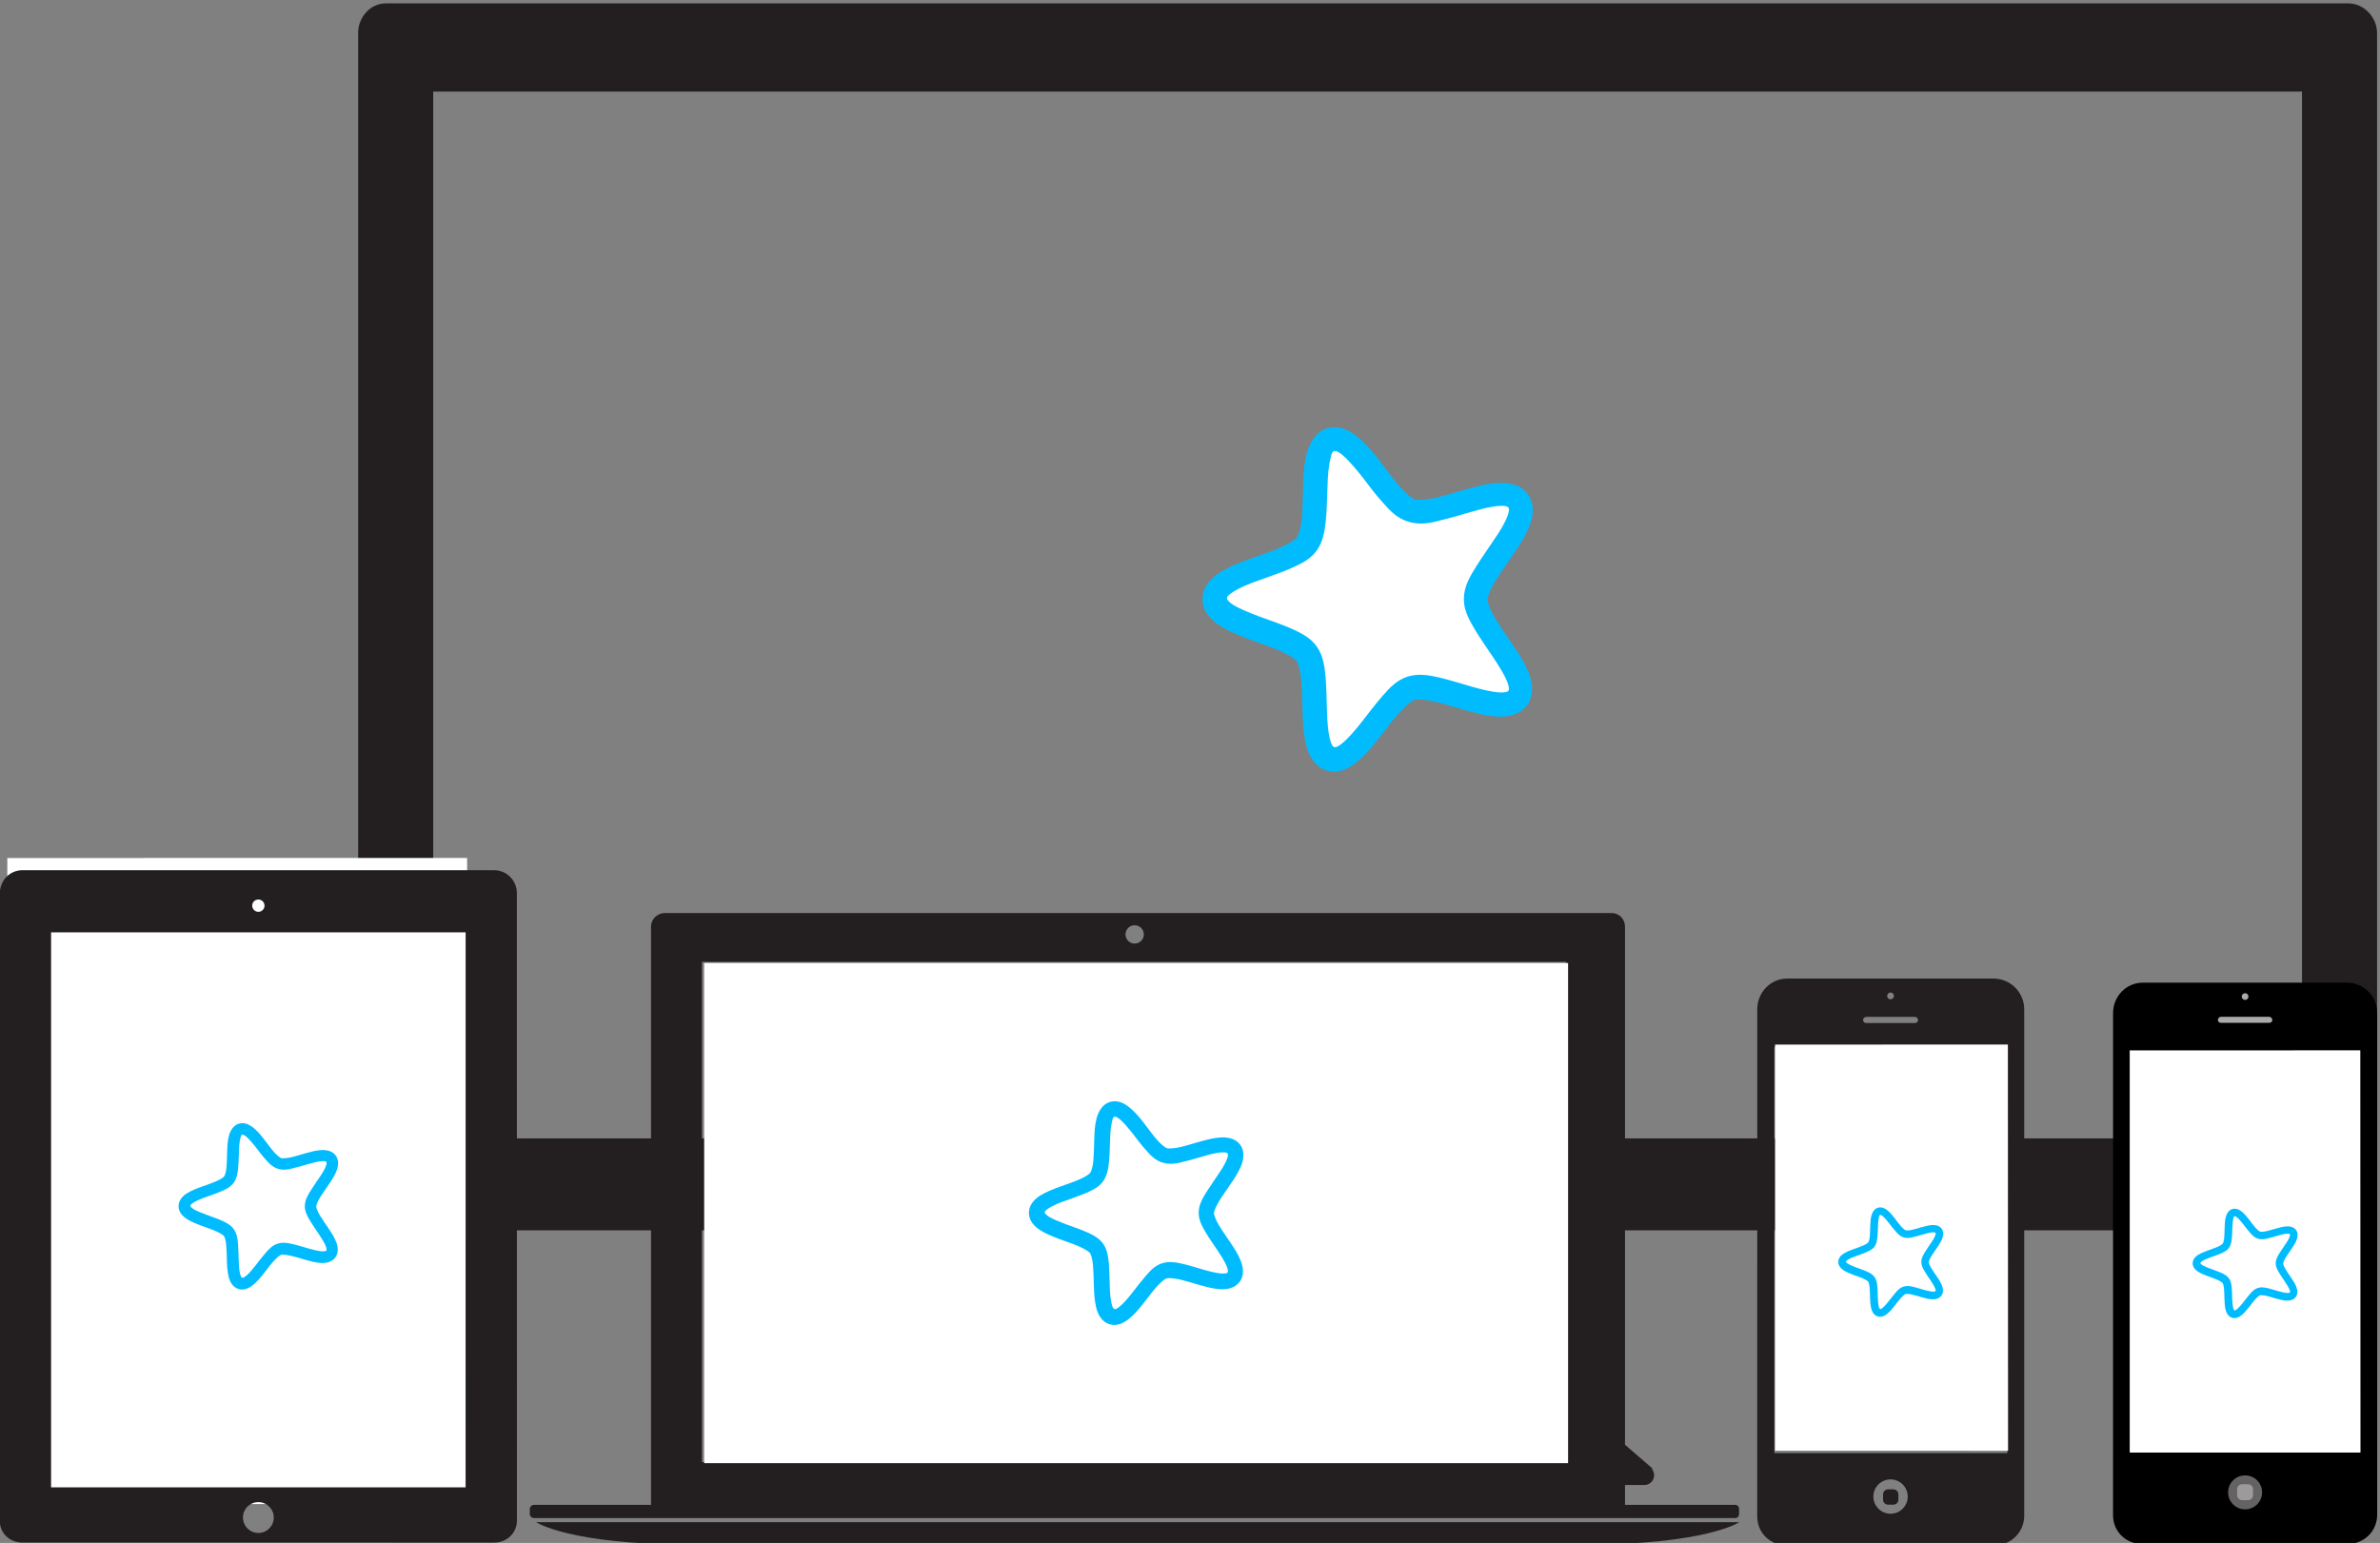 <?xml version="1.0" encoding="UTF-8" standalone="no"?>
<!-- Created with Inkscape (http://www.inkscape.org/) -->

<svg
   version="1.1"
   width="2916.825"
   height="1891.204"
   id="svg2"
   xml:space="preserve"
   sodipodi:docname="Mobile_and_desktop_device_templates.svg"
   inkscape:version="1.4 (e7c3feb1, 2024-10-09)"
   xmlns:inkscape="http://www.inkscape.org/namespaces/inkscape"
   xmlns:sodipodi="http://sodipodi.sourceforge.net/DTD/sodipodi-0.dtd"
   xmlns="http://www.w3.org/2000/svg"
   xmlns:svg="http://www.w3.org/2000/svg"
   xmlns:rdf="http://www.w3.org/1999/02/22-rdf-syntax-ns#"
   xmlns:cc="http://creativecommons.org/ns#"
   xmlns:dc="http://purl.org/dc/elements/1.1/"><rect width="100%" height="100%" fill="#808080" stroke="none"/><sodipodi:namedview
     id="namedview1"
     pagecolor="#ffffff"
     bordercolor="#000000"
     borderopacity="0.25"
     inkscape:showpageshadow="2"
     inkscape:pageopacity="0.0"
     inkscape:pagecheckerboard="0"
     inkscape:deskcolor="#d1d1d1"
     inkscape:zoom="0.22296029"
     inkscape:cx="975.51004"
     inkscape:cy="950.84197"
     inkscape:window-width="1920"
     inkscape:window-height="1027"
     inkscape:window-x="1512"
     inkscape:window-y="25"
     inkscape:window-maximized="0"
     inkscape:current-layer="g16" /><defs
     id="defs6"><clipPath
       id="clipPath18"><path
         d="M 0,14670 V 0 h 9642.59 v 14670 z"
         id="path20" /></clipPath></defs><g
     transform="matrix(1.25,0,0,-1.25,-238.171,3639.99)"
     id="g10"><g
       transform="scale(0.265)"
       id="g12"><g
         id="g14"><g
           clip-path="url(#clipPath18)"
           id="g16"><path
             d="m 3275.497,5273.326 h 3305.73 c 451.18,0 572.86,82.9 572.86,82.9 h -4451.51 c 0,0 121.67,-82.9 572.92,-82.9"
             id="path30"
             style="fill:#231f20;fill-opacity:1;fill-rule:evenodd;stroke:none" /><path
             d="m 6512.517,5578.626 h -3196.34 v 1850.7 h 3196.34 z m -1595.5,1986.4 c 18.74,0 33.93,-15.2 33.93,-34 0,-18.7 -15.19,-33.9 -33.93,-33.9 -18.73,0 -33.92,15.2 -33.92,33.9 0,18.8 15.19,34 33.92,34 z m 2221.99,-2144.7 h -407.87 v 2139.6 c 0,27.8 -21.68,50.3 -49.42,50.3 h -3502.97 c -27.74,0 -51.04,-22.5 -51.04,-50.3 v -2139.6 h -432.67 c -8.33,0 -15.87,-6.8 -15.87,-15.1 v -18.9 c 0,-8.3 7.54,-15 15.87,-15 h 4443.97 c 8.33,0 14.28,6.7 14.28,15 v 18.9 c 0,8.3 -5.95,15.1 -14.28,15.1"
             id="path32"
             style="fill:#231f20;fill-opacity:1;fill-rule:evenodd;stroke:none" /><path
             d="M 9235.962,6776.236 H 2321.757 V 10649.93 H 9235.962 Z M 9407.501,10976.1 H 2146.184 c -57.48,0 -102.124,-51.753 -102.124,-109.215 V 6535.007 c 0,-57.48 44.644,-98.938 102.124,-98.938 h 2980.122 v -534.525 h -0.203 l -380.907,-339.32 c -13.684,-4.788 -23.537,-18.049 -23.537,-33.262 0,-19.228 15.691,-35.048 35.066,-35.048 l 2047.175,-0.074 c 19.375,0 35.067,16.944 35.067,36.098 0,8.951 -3.481,17.57 -9.098,24.513 h 3.333 l -394.867,341.807 v 539.811 h 2969.164 c 57.536,0 106.139,41.457 106.139,98.938 v 4331.879 c 0,57.462 -48.603,109.215 -106.139,109.215"
             id="path38"
             style="fill:#231f20;fill-opacity:1;fill-rule:evenodd;stroke:none;stroke-width:1.842" /><path
             d="m 746.08,7813.786 1701.167,0.197 -0.15,-2390.682 -1701.016,-0.053 v 2390.537"
             id="path42"
             style="fill:#ffffff;fill-opacity:1;fill-rule:evenodd;stroke:none;stroke-width:1.284" /><path
             d="m 2441.624,5485.118 -1533.631,-0.045 v 2053.587 l 1533.756,0.17 z m -766.731,-168.805 c -31.491,0 -57.003,25.523 -57.003,57.003 0,31.491 25.512,57.048 57.003,57.048 31.48,0 57.003,-25.557 57.003,-57.048 0,-31.48 -25.523,-57.003 -57.003,-57.003 z m 0,2343.903 c 12.569,0 22.799,-10.23 22.799,-22.799 0,-12.569 -10.23,-22.788 -22.799,-22.788 -12.569,0 -22.788,10.218 -22.788,22.788 0,12.569 10.218,22.799 22.788,22.799 z m 956.447,23.262 c 0,47.079 -37.358,85.25 -84.391,85.25 H 802.08 c -47.079,0 -83.509,-38.172 -83.509,-85.25 l -0.384,-2321.624 c 0,-47.033 36.815,-81.079 83.894,-81.079 l 1744.869,-0.124 c 47.033,0 84.651,34.984 84.651,82.017 l -0.26,2320.81"
             id="path50"
             style="fill:#231f20;fill-opacity:1;fill-rule:evenodd;stroke:none;stroke-width:1.13" /><path
             d="m 8647.168,7352.56 h 755.495 c 62.02,0 111.348,-50.266 111.348,-112.316 V 5383.83 c 0,-61.996 -49.327,-108.663 -111.348,-108.663 h -755.495 c -62.035,0 -110.335,45.264 -110.335,107.254 l 0.104,1857.315 c 0,62.006 48.195,112.823 110.231,112.823"
             id="path54"
             style="fill:#000000;fill-opacity:1;fill-rule:evenodd;stroke:none;stroke-width:1.49" /><path
             d="m 9025.43,5529.427 c 34.742,0 62.9,-28.19 62.9,-62.95 0,-34.703 -28.157,-62.892 -62.9,-62.892 -34.757,0 -62.914,28.19 -62.914,62.892 0,34.76 28.157,62.95 62.914,62.95"
             id="path56"
             style="fill:#656263;fill-opacity:1;fill-rule:evenodd;stroke:none;stroke-width:1.49" /><path
             d="m 9014.435,5496.518 h 21.975 c 10.175,0 18.444,-8.252 18.444,-18.42 v -21.957 c 0,-10.219 -8.268,-18.471 -18.444,-18.471 h -21.975 c -10.175,0 -18.429,8.252 -18.429,18.471 v 21.957 c 0,10.168 8.254,18.42 18.429,18.42"
             id="path58"
             style="fill:#9c9a9b;fill-opacity:1;fill-rule:evenodd;stroke:none;stroke-width:1.49" /><path
             d="m 8598.541,7101.885 853.106,0.328 0.655,-1488.546 -853.762,0.116 v 1488.102"
             id="path60"
             style="fill:#ffffff;fill-opacity:1;fill-rule:evenodd;stroke:none;stroke-width:1.49" /><path
             d="m 8937.203,7226.308 h 176.438 c 6.868,0 12.44,-5.11 12.44,-11.963 0,-6.853 -5.572,-10.548 -12.44,-10.548 h -176.438 c -6.868,0 -12.425,3.695 -12.425,10.548 0,6.853 5.557,11.963 12.425,11.963"
             id="path62"
             style="fill:#abaaaa;fill-opacity:1;fill-rule:evenodd;stroke:none;stroke-width:1.49" /><path
             d="m 9025.43,7313.566 c 6.853,0 12.425,-5.557 12.425,-12.395 0,-6.913 -5.572,-12.47 -12.425,-12.47 -6.868,0 -12.425,5.557 -12.425,12.47 0,6.838 5.557,12.395 12.425,12.395"
             id="path64"
             style="fill:#abaaaa;fill-opacity:1;fill-rule:evenodd;stroke:none;stroke-width:1.49" /><path
             d="m 7742.605,5459.086 c 0,10.259 -8.334,18.597 -18.608,18.597 h -19.495 c -10.259,0 -18.593,-8.338 -18.593,-18.597 v -19.509 c 0,-10.261 8.334,-18.597 18.593,-18.597 h 19.495 c 10.274,0 18.608,8.337 18.608,18.597 v 19.509"
             id="path66"
             style="fill:#231f20;fill-opacity:1;fill-rule:evenodd;stroke:none;stroke-width:1.504" /><path
             d="m 7283.921,5611.882 v 1502.554 l 860.774,0.331 0.963,-1503.002 z m 429.801,-224.418 c -35.11,0 -63.571,28.464 -63.571,63.503 0,35.098 28.461,63.562 63.571,63.562 35.034,0 63.495,-28.464 63.495,-63.562 0,-35.039 -28.461,-63.503 -63.495,-63.503 z m -89.083,1838.499 h 178.151 c 6.92,0 12.53,-5.1 12.53,-12.079 0,-6.92 -5.611,-10.605 -12.53,-10.605 h -178.151 c -6.98,0 -12.591,3.685 -12.591,10.605 0,6.98 5.611,12.079 12.591,12.079 z m 89.083,90.031 c 6.92,0 12.53,-5.611 12.53,-12.515 0,-6.98 -5.611,-12.591 -12.53,-12.591 -6.98,0 -12.591,5.611 -12.591,12.591 0,6.905 5.611,12.515 12.591,12.515 z m 380.912,51.717 h -762.846 c -62.653,0 -111.301,-51.371 -111.301,-114.024 L 7220.365,5378.274 c 0,-62.651 48.769,-108.466 111.421,-108.466 h 762.846 c 62.593,0 113.512,47.291 113.512,109.888 v 1874.442 c 0,62.653 -50.919,113.573 -113.512,113.573"
             id="path68"
             style="fill:#231f20;fill-opacity:1;fill-rule:evenodd;stroke:none;stroke-width:1.504" /><path
             d="m 7286.375,7123.341 861.391,0.331 0.662,-1503.002 -862.053,0.117 v 1502.554"
             id="path60-2"
             style="fill:#ffffff;fill-opacity:1;fill-rule:evenodd;stroke:none;stroke-width:1.504" /><path
             d="m 3324.313,5574.585 h 3196.27 v 1850.73 h -3196.27 z"
             id="path28-9"
             style="fill:#ffffff;fill-opacity:1;fill-rule:evenodd;stroke:none" /></g><g
           id="g1"
           transform="matrix(2.121,0,0,-2.121,5168.12,9407.639)"><g
             id="bottom_x5F_half"
             display="none"
             style="display:none"
             transform="translate(-58.2,416.841)"><path
               display="inline"
               enable-background="new    "
               d="M 142,91.5 V 161 c 0,6.6 -5.4,12 -12,12 H 34.3 c -6.6,0 -12,-5.4 -12,-12 V 91.5 Z"
               id="path16"
               inkscape:connector-curvature="0"
               style="display:inline;opacity:0.2" /></g><g
             id="g62"
             inkscape:export-filename="/home/tim/development/ankidroid-timrae/AnkiDroid/src/main/res/drawable-xxxhdpi/product_logo_144dp.png"
             inkscape:export-xdpi="416.94742"
             inkscape:export-ydpi="416.94742"
             transform="matrix(4.834,0,0,4.834,-281.349,-288.117)"><g
               id="g64"><path
                 style="fill:#00bcff;fill-opacity:1"
                 inkscape:connector-curvature="0"
                 id="path66-0"
                 d="m 106.2,59.6 c -1,0 -2.1,0.1 -3.1,0.4 -4.2,1.4 -6.3,5.4 -7.3,9.1 -1,3.7 -1.2,7.8 -1.3,11.9 -0.1,4.1 -0.2,8.3 -0.5,11.7 -0.3,3.4 -1.2,5.9 -1.7,6.6 -0.5,0.7 -2.7,2.3 -5.8,3.6 -3.1,1.4 -7,2.7 -10.9,4.1 -3.9,1.4 -7.7,2.9 -11,4.9 -3.2,2 -6.4,5.2 -6.4,9.7 0,4.5 3.1,7.6 6.4,9.7 3.3,2.1 7,3.5 10.9,5 3.9,1.4 7.8,2.7 10.9,4.1 3.1,1.4 5.3,2.9 5.8,3.6 0.5,0.7 1.3,3.3 1.6,6.7 0.3,3.4 0.4,7.5 0.5,11.7 0.1,4.1 0.4,8.2 1.3,11.9 0.9,3.7 3,7.7 7.2,9.1 4.2,1.4 8.2,-0.6 11.2,-3.1 3,-2.5 5.6,-5.6 8.1,-8.8 2.5,-3.2 5,-6.6 7.3,-9.1 2.3,-2.5 4.4,-4.2 5.3,-4.4 0.8,-0.3 3.5,-0.2 6.8,0.5 3.3,0.7 7.3,2 11.2,3.1 4,1.1 7.9,2.2 11.7,2.4 3.8,0.2 8.2,-0.5 10.9,-4.1 2.6,-3.6 2,-8 0.6,-11.6 -1.4,-3.6 -3.6,-7 -5.9,-10.4 -2.3,-3.4 -4.7,-6.8 -6.4,-9.7 -1.7,-2.9 -2.6,-5.5 -2.6,-6.4 0,-1 1.1,-4 3.3,-7.4 2.1,-3.4 5,-7.3 7.5,-11.1 2,-3 3.7,-6.1 4.8,-9.2 1,-3.2 1.3,-7.1 -1,-10.3 -2.6,-3.6 -7,-4.3 -10.9,-4.1 -3.8,0.2 -7.8,1.3 -11.8,2.4 -4,1.1 -7.9,2.4 -11.2,3.1 -3.3,0.7 -6,0.7 -6.8,0.5 -0.8,-0.2 -3,-1.9 -5.3,-4.4 -2.3,-2.6 -4.7,-5.9 -7.2,-9.2 -2.5,-3.3 -5.1,-6.4 -8.1,-8.9 -2.3,-1.9 -5.1,-3.5 -8.1,-3.6 z" /><g
                 id="inner_11_"><linearGradient
                   gradientTransform="matrix(1,0,0,-1,0,192)"
                   y2="40.88"
                   x2="170.669"
                   y1="93.285"
                   x1="79.9"
                   gradientUnits="userSpaceOnUse"
                   id="SVGID_1_"><stop
                     id="stop70"
                     style="stop-color:#ffffff;stop-opacity:1;"
                     offset="0" /><stop
                     id="stop72"
                     style="stop-color:#0288D1"
                     offset="1" /></linearGradient><path
                   inkscape:connector-curvature="0"
                   style="fill:#ffffff"
                   id="path74"
                   d="m 105.7,68.2 c 0.4,-0.1 1.2,-0.1 3.1,1.5 1.9,1.6 4.3,4.4 6.8,7.5 2.4,3.1 4.9,6.6 7.6,9.5 2.6,3 5.2,5.7 9,6.9 4,1.3 8,0.7 11.4,-0.3 3.9,-0.9 7.9,-2.1 11.7,-3.2 3.8,-1.1 7.4,-2 9.9,-2.1 2.5,-0.2 3.2,0.3 3.4,0.6 0.2,0.3 0.4,0.8 -0.2,2.6 -0.6,1.8 -2,4.5 -3.8,7.2 -2.3,3.5 -5.1,7.4 -7.5,11.2 -2.4,3.8 -4.6,7.5 -4.6,12 0,4 1.8,7.3 3.8,10.7 2,3.4 4.5,6.9 6.7,10.2 2.2,3.3 4.1,6.4 5.1,8.8 0.9,2.3 0.7,3.1 0.5,3.4 -0.2,0.3 -0.9,0.7 -3.4,0.6 -2.5,-0.2 -6.1,-1 -9.9,-2.1 -3.8,-1.1 -7.9,-2.4 -11.7,-3.3 -3.9,-0.9 -7.6,-1.5 -11.4,-0.3 -3.8,1.2 -6.4,3.9 -9,6.9 -2.6,3 -5.2,6.4 -7.6,9.5 -2.4,3.1 -4.9,5.9 -6.8,7.5 -1.9,1.6 -2.7,1.7 -3.1,1.5 -0.4,-0.1 -1,-0.6 -1.6,-3.1 -0.6,-2.5 -0.9,-6.1 -1,-10.1 -0.1,-4 -0.2,-8.2 -0.5,-12.2 -0.4,-4 -0.9,-7.7 -3.2,-10.9 -2.3,-3.2 -5.7,-4.9 -9.3,-6.5 -3.6,-1.6 -7.7,-2.9 -11.4,-4.3 -3.7,-1.4 -7.1,-2.8 -9.3,-4.1 -2.1,-1.4 -2.4,-2.1 -2.4,-2.5 0,-0.4 0.3,-1.1 2.4,-2.4 2.2,-1.4 5.7,-2.9 9.3,-4.1 3.7,-1.4 7.8,-2.7 11.4,-4.3 3.6,-1.6 7,-3.2 9.3,-6.4 2.3,-3.2 2.9,-7 3.3,-10.9 0.4,-3.9 0.4,-8.2 0.6,-12.2 0.1,-4 0.4,-7.6 1.1,-10.1 0.3,-2.1 0.9,-2.6 1.3,-2.7 z" /></g></g></g></g><g
           id="g2"
           transform="matrix(1.378,0,0,-1.378,4525.695,6913.718)"><g
             id="bottom_x5F_half-2"
             display="none"
             style="display:none"
             transform="translate(-58.2,416.841)"><path
               display="inline"
               enable-background="new    "
               d="M 142,91.5 V 161 c 0,6.6 -5.4,12 -12,12 H 34.3 c -6.6,0 -12,-5.4 -12,-12 V 91.5 Z"
               id="path16-8"
               inkscape:connector-curvature="0"
               style="display:inline;opacity:0.2" /></g><g
             id="g62-2"
             inkscape:export-filename="/home/tim/development/ankidroid-timrae/AnkiDroid/src/main/res/drawable-xxxhdpi/product_logo_144dp.png"
             inkscape:export-xdpi="416.94742"
             inkscape:export-ydpi="416.94742"
             transform="matrix(4.834,0,0,4.834,-281.349,-288.117)"><g
               id="g64-4"><path
                 style="fill:#00bcff;fill-opacity:1"
                 inkscape:connector-curvature="0"
                 id="path66-0-8"
                 d="m 106.2,59.6 c -1,0 -2.1,0.1 -3.1,0.4 -4.2,1.4 -6.3,5.4 -7.3,9.1 -1,3.7 -1.2,7.8 -1.3,11.9 -0.1,4.1 -0.2,8.3 -0.5,11.7 -0.3,3.4 -1.2,5.9 -1.7,6.6 -0.5,0.7 -2.7,2.3 -5.8,3.6 -3.1,1.4 -7,2.7 -10.9,4.1 -3.9,1.4 -7.7,2.9 -11,4.9 -3.2,2 -6.4,5.2 -6.4,9.7 0,4.5 3.1,7.6 6.4,9.7 3.3,2.1 7,3.5 10.9,5 3.9,1.4 7.8,2.7 10.9,4.1 3.1,1.4 5.3,2.9 5.8,3.6 0.5,0.7 1.3,3.3 1.6,6.7 0.3,3.4 0.4,7.5 0.5,11.7 0.1,4.1 0.4,8.2 1.3,11.9 0.9,3.7 3,7.7 7.2,9.1 4.2,1.4 8.2,-0.6 11.2,-3.1 3,-2.5 5.6,-5.6 8.1,-8.8 2.5,-3.2 5,-6.6 7.3,-9.1 2.3,-2.5 4.4,-4.2 5.3,-4.4 0.8,-0.3 3.5,-0.2 6.8,0.5 3.3,0.7 7.3,2 11.2,3.1 4,1.1 7.9,2.2 11.7,2.4 3.8,0.2 8.2,-0.5 10.9,-4.1 2.6,-3.6 2,-8 0.6,-11.6 -1.4,-3.6 -3.6,-7 -5.9,-10.4 -2.3,-3.4 -4.7,-6.8 -6.4,-9.7 -1.7,-2.9 -2.6,-5.5 -2.6,-6.4 0,-1 1.1,-4 3.3,-7.4 2.1,-3.4 5,-7.3 7.5,-11.1 2,-3 3.7,-6.1 4.8,-9.2 1,-3.2 1.3,-7.1 -1,-10.3 -2.6,-3.6 -7,-4.3 -10.9,-4.1 -3.8,0.2 -7.8,1.3 -11.8,2.4 -4,1.1 -7.9,2.4 -11.2,3.1 -3.3,0.7 -6,0.7 -6.8,0.5 -0.8,-0.2 -3,-1.9 -5.3,-4.4 -2.3,-2.6 -4.7,-5.9 -7.2,-9.2 -2.5,-3.3 -5.1,-6.4 -8.1,-8.9 -2.3,-1.9 -5.1,-3.5 -8.1,-3.6 z" /><g
                 id="inner_11_-3"><linearGradient
                   gradientTransform="matrix(1,0,0,-1,0,192)"
                   y2="40.88"
                   x2="170.669"
                   y1="93.285"
                   x1="79.9"
                   gradientUnits="userSpaceOnUse"
                   id="linearGradient1"><stop
                     id="stop70-5"
                     style="stop-color:#ffffff;stop-opacity:1;"
                     offset="0" /><stop
                     id="stop72-0"
                     style="stop-color:#0288D1"
                     offset="1" /></linearGradient><path
                   inkscape:connector-curvature="0"
                   style="fill:#ffffff"
                   id="path74-0"
                   d="m 105.7,68.2 c 0.4,-0.1 1.2,-0.1 3.1,1.5 1.9,1.6 4.3,4.4 6.8,7.5 2.4,3.1 4.9,6.6 7.6,9.5 2.6,3 5.2,5.7 9,6.9 4,1.3 8,0.7 11.4,-0.3 3.9,-0.9 7.9,-2.1 11.7,-3.2 3.8,-1.1 7.4,-2 9.9,-2.1 2.5,-0.2 3.2,0.3 3.4,0.6 0.2,0.3 0.4,0.8 -0.2,2.6 -0.6,1.8 -2,4.5 -3.8,7.2 -2.3,3.5 -5.1,7.4 -7.5,11.2 -2.4,3.8 -4.6,7.5 -4.6,12 0,4 1.8,7.3 3.8,10.7 2,3.4 4.5,6.9 6.7,10.2 2.2,3.3 4.1,6.4 5.1,8.8 0.9,2.3 0.7,3.1 0.5,3.4 -0.2,0.3 -0.9,0.7 -3.4,0.6 -2.5,-0.2 -6.1,-1 -9.9,-2.1 -3.8,-1.1 -7.9,-2.4 -11.7,-3.3 -3.9,-0.9 -7.6,-1.5 -11.4,-0.3 -3.8,1.2 -6.4,3.9 -9,6.9 -2.6,3 -5.2,6.4 -7.6,9.5 -2.4,3.1 -4.9,5.9 -6.8,7.5 -1.9,1.6 -2.7,1.7 -3.1,1.5 -0.4,-0.1 -1,-0.6 -1.6,-3.1 -0.6,-2.5 -0.9,-6.1 -1,-10.1 -0.1,-4 -0.2,-8.2 -0.5,-12.2 -0.4,-4 -0.9,-7.7 -3.2,-10.9 -2.3,-3.2 -5.7,-4.9 -9.3,-6.5 -3.6,-1.6 -7.7,-2.9 -11.4,-4.3 -3.7,-1.4 -7.1,-2.8 -9.3,-4.1 -2.1,-1.4 -2.4,-2.1 -2.4,-2.5 0,-0.4 0.3,-1.1 2.4,-2.4 2.2,-1.4 5.7,-2.9 9.3,-4.1 3.7,-1.4 7.8,-2.7 11.4,-4.3 3.6,-1.6 7,-3.2 9.3,-6.4 2.3,-3.2 2.9,-7 3.3,-10.9 0.4,-3.9 0.4,-8.2 0.6,-12.2 0.1,-4 0.4,-7.6 1.1,-10.1 0.3,-2.1 0.9,-2.6 1.3,-2.7 z" /></g></g></g></g><g
           id="g2-0"
           transform="matrix(1.025,0,0,-1.025,1379.574,6832.675)"><g
             id="bottom_x5F_half-2-7"
             display="none"
             style="display:none"
             transform="translate(-58.2,416.841)"><path
               display="inline"
               enable-background="new    "
               d="M 142,91.5 V 161 c 0,6.6 -5.4,12 -12,12 H 34.3 c -6.6,0 -12,-5.4 -12,-12 V 91.5 Z"
               id="path16-8-3"
               inkscape:connector-curvature="0"
               style="display:inline;opacity:0.2" /></g><g
             id="g62-2-3"
             inkscape:export-filename="/home/tim/development/ankidroid-timrae/AnkiDroid/src/main/res/drawable-xxxhdpi/product_logo_144dp.png"
             inkscape:export-xdpi="416.94742"
             inkscape:export-ydpi="416.94742"
             transform="matrix(4.834,0,0,4.834,-281.349,-288.117)"><g
               id="g64-4-2"><path
                 style="fill:#00bcff;fill-opacity:1"
                 inkscape:connector-curvature="0"
                 id="path66-0-8-1"
                 d="m 106.2,59.6 c -1,0 -2.1,0.1 -3.1,0.4 -4.2,1.4 -6.3,5.4 -7.3,9.1 -1,3.7 -1.2,7.8 -1.3,11.9 -0.1,4.1 -0.2,8.3 -0.5,11.7 -0.3,3.4 -1.2,5.9 -1.7,6.6 -0.5,0.7 -2.7,2.3 -5.8,3.6 -3.1,1.4 -7,2.7 -10.9,4.1 -3.9,1.4 -7.7,2.9 -11,4.9 -3.2,2 -6.4,5.2 -6.4,9.7 0,4.5 3.1,7.6 6.4,9.7 3.3,2.1 7,3.5 10.9,5 3.9,1.4 7.8,2.7 10.9,4.1 3.1,1.4 5.3,2.9 5.8,3.6 0.5,0.7 1.3,3.3 1.6,6.7 0.3,3.4 0.4,7.5 0.5,11.7 0.1,4.1 0.4,8.2 1.3,11.9 0.9,3.7 3,7.7 7.2,9.1 4.2,1.4 8.2,-0.6 11.2,-3.1 3,-2.5 5.6,-5.6 8.1,-8.8 2.5,-3.2 5,-6.6 7.3,-9.1 2.3,-2.5 4.4,-4.2 5.3,-4.4 0.8,-0.3 3.5,-0.2 6.8,0.5 3.3,0.7 7.3,2 11.2,3.1 4,1.1 7.9,2.2 11.7,2.4 3.8,0.2 8.2,-0.5 10.9,-4.1 2.6,-3.6 2,-8 0.6,-11.6 -1.4,-3.6 -3.6,-7 -5.9,-10.4 -2.3,-3.4 -4.7,-6.8 -6.4,-9.7 -1.7,-2.9 -2.6,-5.5 -2.6,-6.4 0,-1 1.1,-4 3.3,-7.4 2.1,-3.4 5,-7.3 7.5,-11.1 2,-3 3.7,-6.1 4.8,-9.2 1,-3.2 1.3,-7.1 -1,-10.3 -2.6,-3.6 -7,-4.3 -10.9,-4.1 -3.8,0.2 -7.8,1.3 -11.8,2.4 -4,1.1 -7.9,2.4 -11.2,3.1 -3.3,0.7 -6,0.7 -6.8,0.5 -0.8,-0.2 -3,-1.9 -5.3,-4.4 -2.3,-2.6 -4.7,-5.9 -7.2,-9.2 -2.5,-3.3 -5.1,-6.4 -8.1,-8.9 -2.3,-1.9 -5.1,-3.5 -8.1,-3.6 z" /><g
                 id="inner_11_-3-4"><linearGradient
                   gradientTransform="matrix(1,0,0,-1,0,192)"
                   y2="40.88"
                   x2="170.669"
                   y1="93.285"
                   x1="79.9"
                   gradientUnits="userSpaceOnUse"
                   id="linearGradient2"><stop
                     id="stop70-5-0"
                     style="stop-color:#ffffff;stop-opacity:1;"
                     offset="0" /><stop
                     id="stop72-0-0"
                     style="stop-color:#0288D1"
                     offset="1" /></linearGradient><path
                   inkscape:connector-curvature="0"
                   style="fill:#ffffff"
                   id="path74-0-8"
                   d="m 105.7,68.2 c 0.4,-0.1 1.2,-0.1 3.1,1.5 1.9,1.6 4.3,4.4 6.8,7.5 2.4,3.1 4.9,6.6 7.6,9.5 2.6,3 5.2,5.7 9,6.9 4,1.3 8,0.7 11.4,-0.3 3.9,-0.9 7.9,-2.1 11.7,-3.2 3.8,-1.1 7.4,-2 9.9,-2.1 2.5,-0.2 3.2,0.3 3.4,0.6 0.2,0.3 0.4,0.8 -0.2,2.6 -0.6,1.8 -2,4.5 -3.8,7.2 -2.3,3.5 -5.1,7.4 -7.5,11.2 -2.4,3.8 -4.6,7.5 -4.6,12 0,4 1.8,7.3 3.8,10.7 2,3.4 4.5,6.9 6.7,10.2 2.2,3.3 4.1,6.4 5.1,8.8 0.9,2.3 0.7,3.1 0.5,3.4 -0.2,0.3 -0.9,0.7 -3.4,0.6 -2.5,-0.2 -6.1,-1 -9.9,-2.1 -3.8,-1.1 -7.9,-2.4 -11.7,-3.3 -3.9,-0.9 -7.6,-1.5 -11.4,-0.3 -3.8,1.2 -6.4,3.9 -9,6.9 -2.6,3 -5.2,6.4 -7.6,9.5 -2.4,3.1 -4.9,5.9 -6.8,7.5 -1.9,1.6 -2.7,1.7 -3.1,1.5 -0.4,-0.1 -1,-0.6 -1.6,-3.1 -0.6,-2.5 -0.9,-6.1 -1,-10.1 -0.1,-4 -0.2,-8.2 -0.5,-12.2 -0.4,-4 -0.9,-7.7 -3.2,-10.9 -2.3,-3.2 -5.7,-4.9 -9.3,-6.5 -3.6,-1.6 -7.7,-2.9 -11.4,-4.3 -3.7,-1.4 -7.1,-2.8 -9.3,-4.1 -2.1,-1.4 -2.4,-2.1 -2.4,-2.5 0,-0.4 0.3,-1.1 2.4,-2.4 2.2,-1.4 5.7,-2.9 9.3,-4.1 3.7,-1.4 7.8,-2.7 11.4,-4.3 3.6,-1.6 7,-3.2 9.3,-6.4 2.3,-3.2 2.9,-7 3.3,-10.9 0.4,-3.9 0.4,-8.2 0.6,-12.2 0.1,-4 0.4,-7.6 1.1,-10.1 0.3,-2.1 0.9,-2.6 1.3,-2.7 z" /></g></g></g></g><g
           id="g2-0-8"
           transform="matrix(0.674,0,0,-0.674,7520.256,6521.078)"><g
             id="bottom_x5F_half-2-7-4"
             display="none"
             style="display:none"
             transform="translate(-58.2,416.841)"><path
               display="inline"
               enable-background="new    "
               d="M 142,91.5 V 161 c 0,6.6 -5.4,12 -12,12 H 34.3 c -6.6,0 -12,-5.4 -12,-12 V 91.5 Z"
               id="path16-8-3-5"
               inkscape:connector-curvature="0"
               style="display:inline;opacity:0.2" /></g><g
             id="g62-2-3-2"
             inkscape:export-filename="/home/tim/development/ankidroid-timrae/AnkiDroid/src/main/res/drawable-xxxhdpi/product_logo_144dp.png"
             inkscape:export-xdpi="416.94742"
             inkscape:export-ydpi="416.94742"
             transform="matrix(4.834,0,0,4.834,-281.349,-288.117)"><g
               id="g64-4-2-9"><path
                 style="fill:#00bcff;fill-opacity:1"
                 inkscape:connector-curvature="0"
                 id="path66-0-8-1-0"
                 d="m 106.2,59.6 c -1,0 -2.1,0.1 -3.1,0.4 -4.2,1.4 -6.3,5.4 -7.3,9.1 -1,3.7 -1.2,7.8 -1.3,11.9 -0.1,4.1 -0.2,8.3 -0.5,11.7 -0.3,3.4 -1.2,5.9 -1.7,6.6 -0.5,0.7 -2.7,2.3 -5.8,3.6 -3.1,1.4 -7,2.7 -10.9,4.1 -3.9,1.4 -7.7,2.9 -11,4.9 -3.2,2 -6.4,5.2 -6.4,9.7 0,4.5 3.1,7.6 6.4,9.7 3.3,2.1 7,3.5 10.9,5 3.9,1.4 7.8,2.7 10.9,4.1 3.1,1.4 5.3,2.9 5.8,3.6 0.5,0.7 1.3,3.3 1.6,6.7 0.3,3.4 0.4,7.5 0.5,11.7 0.1,4.1 0.4,8.2 1.3,11.9 0.9,3.7 3,7.7 7.2,9.1 4.2,1.4 8.2,-0.6 11.2,-3.1 3,-2.5 5.6,-5.6 8.1,-8.8 2.5,-3.2 5,-6.6 7.3,-9.1 2.3,-2.5 4.4,-4.2 5.3,-4.4 0.8,-0.3 3.5,-0.2 6.8,0.5 3.3,0.7 7.3,2 11.2,3.1 4,1.1 7.9,2.2 11.7,2.4 3.8,0.2 8.2,-0.5 10.9,-4.1 2.6,-3.6 2,-8 0.6,-11.6 -1.4,-3.6 -3.6,-7 -5.9,-10.4 -2.3,-3.4 -4.7,-6.8 -6.4,-9.7 -1.7,-2.9 -2.6,-5.5 -2.6,-6.4 0,-1 1.1,-4 3.3,-7.4 2.1,-3.4 5,-7.3 7.5,-11.1 2,-3 3.7,-6.1 4.8,-9.2 1,-3.2 1.3,-7.1 -1,-10.3 -2.6,-3.6 -7,-4.3 -10.9,-4.1 -3.8,0.2 -7.8,1.3 -11.8,2.4 -4,1.1 -7.9,2.4 -11.2,3.1 -3.3,0.7 -6,0.7 -6.8,0.5 -0.8,-0.2 -3,-1.9 -5.3,-4.4 -2.3,-2.6 -4.7,-5.9 -7.2,-9.2 -2.5,-3.3 -5.1,-6.4 -8.1,-8.9 -2.3,-1.9 -5.1,-3.5 -8.1,-3.6 z" /><g
                 id="inner_11_-3-4-9"><linearGradient
                   gradientTransform="matrix(1,0,0,-1,0,192)"
                   y2="40.88"
                   x2="170.669"
                   y1="93.285"
                   x1="79.9"
                   gradientUnits="userSpaceOnUse"
                   id="linearGradient3"><stop
                     id="stop70-5-0-8"
                     style="stop-color:#ffffff;stop-opacity:1;"
                     offset="0" /><stop
                     id="stop72-0-0-0"
                     style="stop-color:#0288D1"
                     offset="1" /></linearGradient><path
                   inkscape:connector-curvature="0"
                   style="fill:#ffffff"
                   id="path74-0-8-5"
                   d="m 105.7,68.2 c 0.4,-0.1 1.2,-0.1 3.1,1.5 1.9,1.6 4.3,4.4 6.8,7.5 2.4,3.1 4.9,6.6 7.6,9.5 2.6,3 5.2,5.7 9,6.9 4,1.3 8,0.7 11.4,-0.3 3.9,-0.9 7.9,-2.1 11.7,-3.2 3.8,-1.1 7.4,-2 9.9,-2.1 2.5,-0.2 3.2,0.3 3.4,0.6 0.2,0.3 0.4,0.8 -0.2,2.6 -0.6,1.8 -2,4.5 -3.8,7.2 -2.3,3.5 -5.1,7.4 -7.5,11.2 -2.4,3.8 -4.6,7.5 -4.6,12 0,4 1.8,7.3 3.8,10.7 2,3.4 4.5,6.9 6.7,10.2 2.2,3.3 4.1,6.4 5.1,8.8 0.9,2.3 0.7,3.1 0.5,3.4 -0.2,0.3 -0.9,0.7 -3.4,0.6 -2.5,-0.2 -6.1,-1 -9.9,-2.1 -3.8,-1.1 -7.9,-2.4 -11.7,-3.3 -3.9,-0.9 -7.6,-1.5 -11.4,-0.3 -3.8,1.2 -6.4,3.9 -9,6.9 -2.6,3 -5.2,6.4 -7.6,9.5 -2.4,3.1 -4.9,5.9 -6.8,7.5 -1.9,1.6 -2.7,1.7 -3.1,1.5 -0.4,-0.1 -1,-0.6 -1.6,-3.1 -0.6,-2.5 -0.9,-6.1 -1,-10.1 -0.1,-4 -0.2,-8.2 -0.5,-12.2 -0.4,-4 -0.9,-7.7 -3.2,-10.9 -2.3,-3.2 -5.7,-4.9 -9.3,-6.5 -3.6,-1.6 -7.7,-2.9 -11.4,-4.3 -3.7,-1.4 -7.1,-2.8 -9.3,-4.1 -2.1,-1.4 -2.4,-2.1 -2.4,-2.5 0,-0.4 0.3,-1.1 2.4,-2.4 2.2,-1.4 5.7,-2.9 9.3,-4.1 3.7,-1.4 7.8,-2.7 11.4,-4.3 3.6,-1.6 7,-3.2 9.3,-6.4 2.3,-3.2 2.9,-7 3.3,-10.9 0.4,-3.9 0.4,-8.2 0.6,-12.2 0.1,-4 0.4,-7.6 1.1,-10.1 0.3,-2.1 0.9,-2.6 1.3,-2.7 z" /></g></g></g></g><g
           id="g2-0-8-5"
           transform="matrix(0.674,0,0,-0.674,8831.423,6516.183)"><g
             id="bottom_x5F_half-2-7-4-4"
             display="none"
             style="display:none"
             transform="translate(-58.2,416.841)"><path
               display="inline"
               enable-background="new    "
               d="M 142,91.5 V 161 c 0,6.6 -5.4,12 -12,12 H 34.3 c -6.6,0 -12,-5.4 -12,-12 V 91.5 Z"
               id="path16-8-3-5-5"
               inkscape:connector-curvature="0"
               style="display:inline;opacity:0.2" /></g><g
             id="g62-2-3-2-1"
             inkscape:export-filename="/home/tim/development/ankidroid-timrae/AnkiDroid/src/main/res/drawable-xxxhdpi/product_logo_144dp.png"
             inkscape:export-xdpi="416.94742"
             inkscape:export-ydpi="416.94742"
             transform="matrix(4.834,0,0,4.834,-281.349,-288.117)"><g
               id="g64-4-2-9-1"><path
                 style="fill:#00bcff;fill-opacity:1"
                 inkscape:connector-curvature="0"
                 id="path66-0-8-1-0-6"
                 d="m 106.2,59.6 c -1,0 -2.1,0.1 -3.1,0.4 -4.2,1.4 -6.3,5.4 -7.3,9.1 -1,3.7 -1.2,7.8 -1.3,11.9 -0.1,4.1 -0.2,8.3 -0.5,11.7 -0.3,3.4 -1.2,5.9 -1.7,6.6 -0.5,0.7 -2.7,2.3 -5.8,3.6 -3.1,1.4 -7,2.7 -10.9,4.1 -3.9,1.4 -7.7,2.9 -11,4.9 -3.2,2 -6.4,5.2 -6.4,9.7 0,4.5 3.1,7.6 6.4,9.7 3.3,2.1 7,3.5 10.9,5 3.9,1.4 7.8,2.7 10.9,4.1 3.1,1.4 5.3,2.9 5.8,3.6 0.5,0.7 1.3,3.3 1.6,6.7 0.3,3.4 0.4,7.5 0.5,11.7 0.1,4.1 0.4,8.2 1.3,11.9 0.9,3.7 3,7.7 7.2,9.1 4.2,1.4 8.2,-0.6 11.2,-3.1 3,-2.5 5.6,-5.6 8.1,-8.8 2.5,-3.2 5,-6.6 7.3,-9.1 2.3,-2.5 4.4,-4.2 5.3,-4.4 0.8,-0.3 3.5,-0.2 6.8,0.5 3.3,0.7 7.3,2 11.2,3.1 4,1.1 7.9,2.2 11.7,2.4 3.8,0.2 8.2,-0.5 10.9,-4.1 2.6,-3.6 2,-8 0.6,-11.6 -1.4,-3.6 -3.6,-7 -5.9,-10.4 -2.3,-3.4 -4.7,-6.8 -6.4,-9.7 -1.7,-2.9 -2.6,-5.5 -2.6,-6.4 0,-1 1.1,-4 3.3,-7.4 2.1,-3.4 5,-7.3 7.5,-11.1 2,-3 3.7,-6.1 4.8,-9.2 1,-3.2 1.3,-7.1 -1,-10.3 -2.6,-3.6 -7,-4.3 -10.9,-4.1 -3.8,0.2 -7.8,1.3 -11.8,2.4 -4,1.1 -7.9,2.4 -11.2,3.1 -3.3,0.7 -6,0.7 -6.8,0.5 -0.8,-0.2 -3,-1.9 -5.3,-4.4 -2.3,-2.6 -4.7,-5.9 -7.2,-9.2 -2.5,-3.3 -5.1,-6.4 -8.1,-8.9 -2.3,-1.9 -5.1,-3.5 -8.1,-3.6 z" /><g
                 id="inner_11_-3-4-9-1"><linearGradient
                   gradientTransform="matrix(1,0,0,-1,0,192)"
                   y2="40.88"
                   x2="170.669"
                   y1="93.285"
                   x1="79.9"
                   gradientUnits="userSpaceOnUse"
                   id="linearGradient4"><stop
                     id="stop70-5-0-8-9"
                     style="stop-color:#ffffff;stop-opacity:1;"
                     offset="0" /><stop
                     id="stop72-0-0-0-3"
                     style="stop-color:#0288D1"
                     offset="1" /></linearGradient><path
                   inkscape:connector-curvature="0"
                   style="fill:#ffffff"
                   id="path74-0-8-5-4"
                   d="m 105.7,68.2 c 0.4,-0.1 1.2,-0.1 3.1,1.5 1.9,1.6 4.3,4.4 6.8,7.5 2.4,3.1 4.9,6.6 7.6,9.5 2.6,3 5.2,5.7 9,6.9 4,1.3 8,0.7 11.4,-0.3 3.9,-0.9 7.9,-2.1 11.7,-3.2 3.8,-1.1 7.4,-2 9.9,-2.1 2.5,-0.2 3.2,0.3 3.4,0.6 0.2,0.3 0.4,0.8 -0.2,2.6 -0.6,1.8 -2,4.5 -3.8,7.2 -2.3,3.5 -5.1,7.4 -7.5,11.2 -2.4,3.8 -4.6,7.5 -4.6,12 0,4 1.8,7.3 3.8,10.7 2,3.4 4.5,6.9 6.7,10.2 2.2,3.3 4.1,6.4 5.1,8.8 0.9,2.3 0.7,3.1 0.5,3.4 -0.2,0.3 -0.9,0.7 -3.4,0.6 -2.5,-0.2 -6.1,-1 -9.9,-2.1 -3.8,-1.1 -7.9,-2.4 -11.7,-3.3 -3.9,-0.9 -7.6,-1.5 -11.4,-0.3 -3.8,1.2 -6.4,3.9 -9,6.9 -2.6,3 -5.2,6.4 -7.6,9.5 -2.4,3.1 -4.9,5.9 -6.8,7.5 -1.9,1.6 -2.7,1.7 -3.1,1.5 -0.4,-0.1 -1,-0.6 -1.6,-3.1 -0.6,-2.5 -0.9,-6.1 -1,-10.1 -0.1,-4 -0.2,-8.2 -0.5,-12.2 -0.4,-4 -0.9,-7.7 -3.2,-10.9 -2.3,-3.2 -5.7,-4.9 -9.3,-6.5 -3.6,-1.6 -7.7,-2.9 -11.4,-4.3 -3.7,-1.4 -7.1,-2.8 -9.3,-4.1 -2.1,-1.4 -2.4,-2.1 -2.4,-2.5 0,-0.4 0.3,-1.1 2.4,-2.4 2.2,-1.4 5.7,-2.9 9.3,-4.1 3.7,-1.4 7.8,-2.7 11.4,-4.3 3.6,-1.6 7,-3.2 9.3,-6.4 2.3,-3.2 2.9,-7 3.3,-10.9 0.4,-3.9 0.4,-8.2 0.6,-12.2 0.1,-4 0.4,-7.6 1.1,-10.1 0.3,-2.1 0.9,-2.6 1.3,-2.7 z" /></g></g></g></g></g></g></g></svg>
